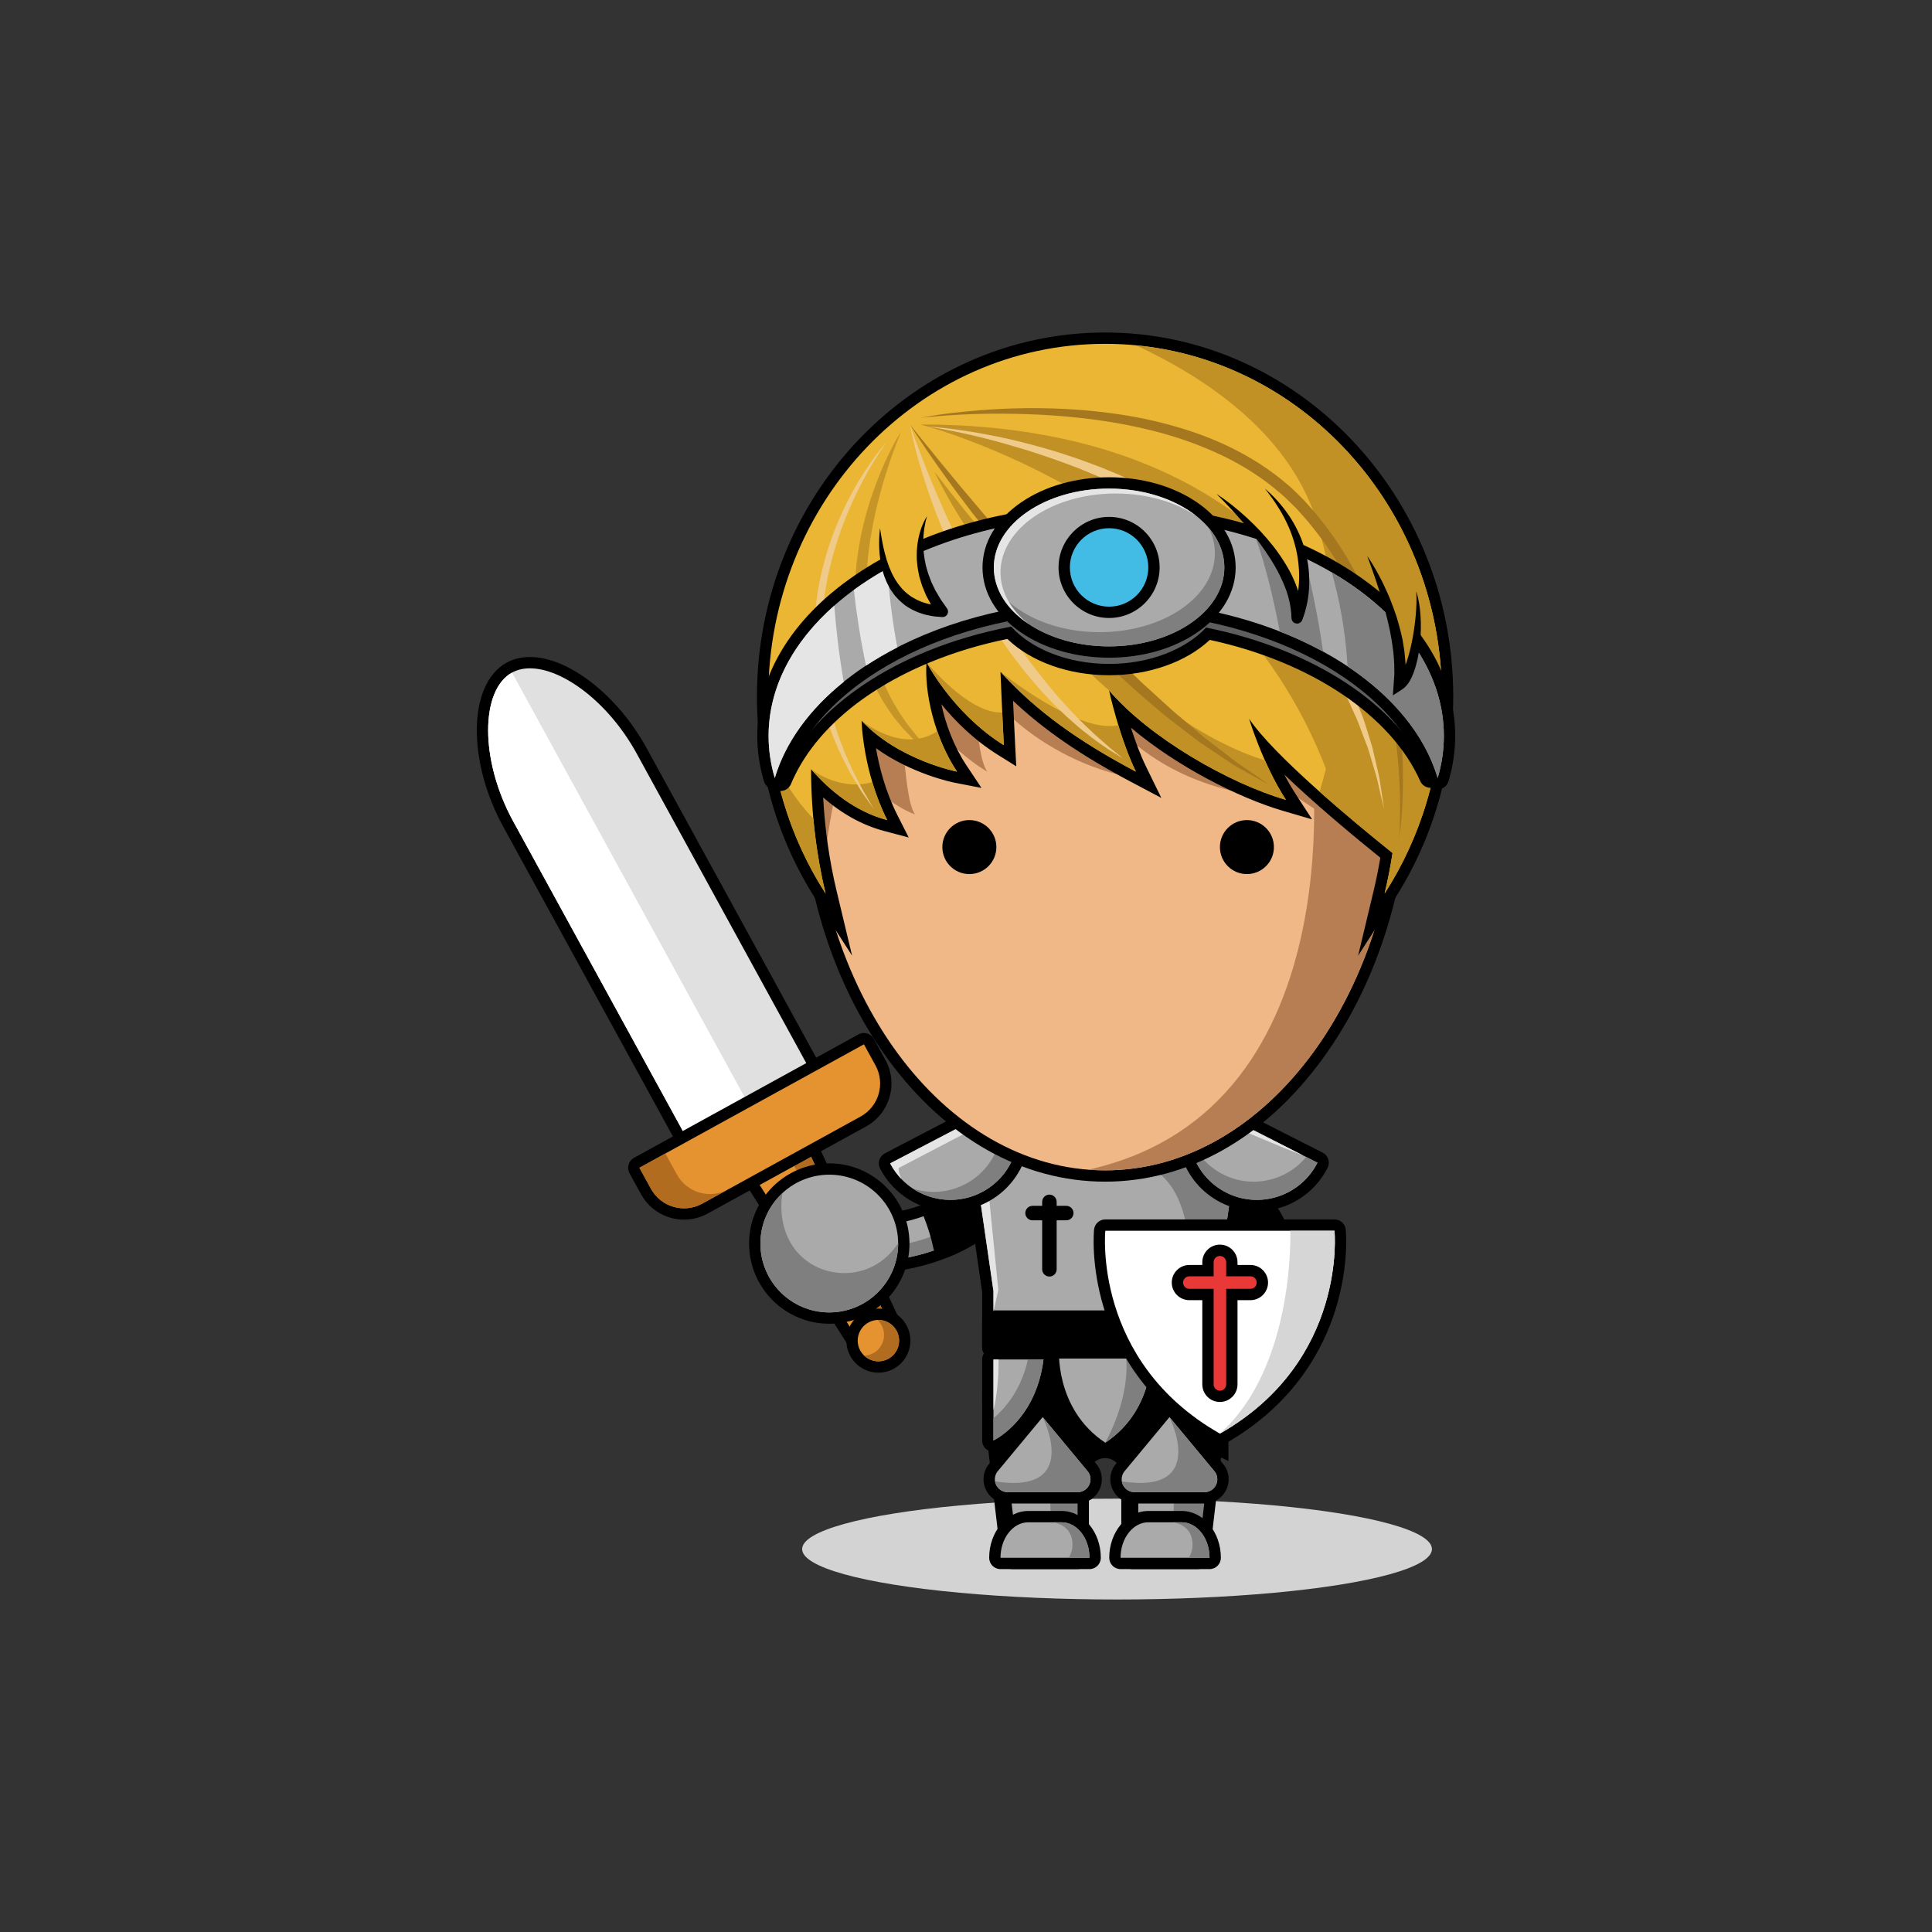 <?xml version="1.0" encoding="utf-8"?>
<!-- Generator: Adobe Illustrator 16.0.0, SVG Export Plug-In . SVG Version: 6.00 Build 0)  -->
<!DOCTYPE svg PUBLIC "-//W3C//DTD SVG 1.1//EN" "http://www.w3.org/Graphics/SVG/1.1/DTD/svg11.dtd">
<svg version="1.1" id="Layer_1" xmlns="http://www.w3.org/2000/svg" xmlns:xlink="http://www.w3.org/1999/xlink" x="0px" y="0px"
	 width="512px" height="512px" viewBox="0 0 512 512" enable-background="new 0 0 512 512" xml:space="preserve">
<rect x="0" y="0" width="512" height="512" fill="#333333" stroke="none"/>
<g>
	<ellipse fill="#D3D3D3" cx="296.027" cy="410.523" rx="83.453" ry="13.359"/>
	<g>
		<g>
			<path fill="#AAAAAA" d="M230.194,335.832c-1.095,0-1.789-0.043-1.976-0.057c-0.825-0.059-1.447-0.774-1.39-1.6l0.651-9.451
				c0.055-0.791,0.713-1.396,1.495-1.396c0.033,0,0.067,0.001,0.101,0.003c0.114,0.008,0.544,0.031,1.231,0.031
				c5.421,0,23.875-1.383,33.716-19.176c0.273-0.495,0.786-0.774,1.313-0.774c0.246,0,0.495,0.061,0.725,0.188l8.291,4.584
				c0.349,0.192,0.605,0.516,0.716,0.897c0.11,0.383,0.063,0.793-0.129,1.141C261.799,333.985,237.369,335.832,230.194,335.832z"/>
			<g>
				<path d="M265.336,304.912l8.291,4.584c-12.77,23.092-36.551,24.836-43.433,24.836c-1.05,0-1.704-0.041-1.869-0.053l0.651-9.451
					c0.123,0.008,0.588,0.034,1.331,0.034C235.604,324.862,255.036,323.536,265.336,304.912 M265.339,301.911
					c-1.057,0-2.081,0.56-2.628,1.549c-9.444,17.075-27.189,18.402-32.403,18.402c-0.707,0-1.115-0.026-1.132-0.027
					c-0.067-0.005-0.135-0.007-0.202-0.007c-1.563,0-2.881,1.211-2.99,2.794l-0.651,9.451c-0.114,1.65,1.13,3.081,2.78,3.198
					c0.255,0.019,0.969,0.061,2.082,0.061c7.382,0,32.52-1.902,46.058-26.384c0.386-0.696,0.479-1.518,0.258-2.282
					c-0.22-0.765-0.735-1.41-1.432-1.795l-8.291-4.584C266.327,302.032,265.829,301.911,265.339,301.911L265.339,301.911z"/>
			</g>
		</g>
		<g>
			<path fill="#7F7F7F" d="M270.992,308.039c-12.996,21.242-35.615,22.891-42.298,22.891c-0.052,0-0.089,0-0.138,0l-0.231,3.35
				c0.165,0.012,0.819,0.053,1.869,0.053c6.882,0,30.663-1.744,43.433-24.836L270.992,308.039z"/>
		</g>
		<g>
			<path d="M250.33,331.813c-0.242,0-0.484-0.059-0.703-0.175c-0.394-0.209-0.675-0.583-0.766-1.021
				c-0.6-2.886-1.51-5.866-2.707-8.856c-0.3-0.751,0.048-1.604,0.788-1.931c5.354-2.357,9.883-5.807,13.464-10.253
				c0.289-0.359,0.721-0.56,1.168-0.56c0.134,0,0.27,0.018,0.402,0.055l5.162,1.438c0.402,0.112,0.74,0.387,0.931,0.759l2.282,4.43
				c0.271,0.525,0.208,1.16-0.161,1.622c-5.086,6.37-11.576,11.208-19.29,14.38C250.717,331.775,250.523,331.813,250.33,331.813z"/>
			<g>
				<path d="M261.574,310.518l5.162,1.438l2.282,4.43c-5.604,7.018-12.327,11.313-18.688,13.928
					c-0.693-3.338-1.715-6.439-2.783-9.109C252.359,319.084,257.364,315.746,261.574,310.518 M261.574,307.518
					c-0.894,0-1.758,0.4-2.337,1.118c-3.428,4.258-7.768,7.563-12.899,9.821c-1.48,0.652-2.177,2.359-1.576,3.86
					c1.164,2.91,2.049,5.805,2.631,8.605c0.182,0.874,0.743,1.621,1.531,2.039c0.438,0.233,0.921,0.351,1.406,0.351
					c0.387,0,0.774-0.075,1.141-0.226c7.952-3.269,14.645-8.259,19.893-14.83c0.737-0.924,0.863-2.195,0.322-3.246l-2.282-4.43
					c-0.383-0.742-1.058-1.292-1.862-1.516l-5.162-1.438C262.113,307.554,261.842,307.518,261.574,307.518L261.574,307.518z"/>
			</g>
		</g>
		<g>
			<path d="M334.222,357.764c-0.25,0-0.503-0.063-0.736-0.193l-8.709-4.916c-0.347-0.196-0.602-0.521-0.708-0.904
				c-0.106-0.384-0.057-0.794,0.14-1.14c4.426-7.838,5.631-14.541,3.582-19.924c-2.973-7.81-12.141-11.181-12.233-11.214
				c-0.771-0.276-1.185-1.124-0.919-1.899l3.234-9.463c0.128-0.376,0.401-0.687,0.759-0.861c0.207-0.102,0.434-0.153,0.66-0.153
				c0.164,0,0.328,0.026,0.485,0.081c0.609,0.208,14.979,5.263,20.163,18.884c3.49,9.168,2.006,19.578-4.411,30.94
				C335.253,357.489,334.745,357.764,334.222,357.764z"/>
			<g>
				<path d="M319.291,308.596c0.582,0.199,14.307,5.02,19.246,17.998c3.324,8.732,1.872,18.715-4.314,29.67l-8.709-4.916
					c4.656-8.244,5.894-15.375,3.678-21.195c-3.236-8.504-13.037-12.061-13.135-12.094L319.291,308.596 M319.291,305.596
					c-0.453,0-0.905,0.103-1.32,0.307c-0.715,0.35-1.261,0.97-1.519,1.723l-3.234,9.463c-0.258,0.754-0.205,1.579,0.146,2.294
					s0.973,1.261,1.727,1.517c0.042,0.017,8.587,3.199,11.297,10.321c1.883,4.946,0.71,11.223-3.486,18.652
					c-0.392,0.693-0.491,1.513-0.278,2.28c0.214,0.767,0.723,1.417,1.416,1.808l8.709,4.916c0.466,0.264,0.973,0.389,1.472,0.389
					c1.047,0,2.063-0.549,2.615-1.525c6.646-11.77,8.162-22.607,4.506-32.213c-5.432-14.271-20.442-19.551-21.078-19.769
					C319.947,305.649,319.618,305.596,319.291,305.596L319.291,305.596z"/>
			</g>
		</g>
		<g>
			<path fill="#AAAAAA" d="M263.275,358.531c-0.828,0-1.5-0.672-1.5-1.5v-14.774l-4.635-31.889
				c-0.076-0.521,0.128-1.044,0.536-1.378l7.459-6.091c3.154-4.164,7.933-6.548,13.14-6.548h29.176
				c5.141,0,10.045,2.453,13.159,6.572l7.429,6.066c0.407,0.334,0.611,0.856,0.535,1.378l-4.623,31.807v14.856
				c0,0.828-0.672,1.5-1.5,1.5H263.275z"/>
			<g>
				<path d="M307.451,297.852c4.955,0,9.336,2.414,12.067,6.117l7.571,6.184l-4.639,31.914v14.965c-10.572,0-45.354,0-59.176,0
					v-14.883l-4.65-31.996l7.602-6.207c2.732-3.691,7.104-6.094,12.049-6.094H307.451 M307.451,294.852h-29.176
					c-5.536,0-10.824,2.608-14.224,6.996l-7.324,5.98c-0.816,0.667-1.223,1.713-1.071,2.756l4.619,31.781v14.666
					c0,1.657,1.343,3,3,3h59.176c1.657,0,3-1.343,3-3v-14.748l4.607-31.699c0.151-1.043-0.255-2.089-1.071-2.755l-7.292-5.956
					C318.295,297.469,313,294.852,307.451,294.852L307.451,294.852z"/>
			</g>
		</g>
		<path fill="#7F7F7F" d="M327.09,310.152l-7.571-6.184c-2.731-3.703-7.112-6.117-12.067-6.117h-11.891l-0.635,10.389
			c0,0,28.987-7.91,17.898,51.303c3.474,0.24,6.674,0.006,9.627-0.607v-16.869L327.09,310.152z"/>
		<g>
			<path d="M300.152,414.328c-0.828,0-1.5-0.672-1.5-1.5v-22.125c0-3.192-2.597-5.789-5.789-5.789s-5.789,2.597-5.789,5.789v22.125
				c0,0.828-0.672,1.5-1.5,1.5h-17.299c-0.761,0-1.401-0.569-1.49-1.325l-5-42.666c-0.061-0.523,0.156-1.04,0.573-1.361
				l16.993-13.131c0.263-0.203,0.585-0.313,0.917-0.313h22.504c0.296,0,0.586,0.088,0.833,0.252l19.679,13.131
				c0.469,0.313,0.723,0.862,0.657,1.423l-5,42.666c-0.089,0.756-0.729,1.325-1.49,1.325H300.152z"/>
			<g>
				<path d="M302.772,357.031l19.679,13.131l-5,42.666h-17.299v-22.125c0-4.025-3.264-7.289-7.289-7.289s-7.289,3.264-7.289,7.289
					v22.125h-17.299l-5-42.666l16.993-13.131H302.772 M302.772,354.031h-22.504c-0.664,0-1.309,0.221-1.834,0.626l-16.993,13.131
					c-0.834,0.644-1.269,1.678-1.146,2.724l5,42.666c0.177,1.511,1.458,2.65,2.979,2.65h17.299c1.657,0,3-1.343,3-3v-22.125
					c0-2.365,1.924-4.289,4.289-4.289s4.289,1.924,4.289,4.289v22.125c0,1.657,1.343,3,3,3h17.299c1.521,0,2.803-1.14,2.979-2.65
					l5-42.666c0.132-1.12-0.376-2.219-1.314-2.845l-19.679-13.131C303.944,354.207,303.365,354.031,302.772,354.031L302.772,354.031
					z"/>
			</g>
		</g>
		<path fill="#727272" d="M263.275,363.91c2.635-2.963,9.783-3.543,13.553-3.635h-13.553V363.91z"/>
		<path fill="#EFB886" stroke="#000000" stroke-width="3" stroke-linecap="round" stroke-miterlimit="10" d="M280.936,278.113
			c0,0,12.262,6.131,26.303,0"/>
		<path fill="#512809" d="M303.197,360.162h19.254v-9.887h-19.197c2.348,1.34,3.966,2.762,3.994,4.15
			C307.283,356.186,305.779,358.219,303.197,360.162z"/>
		<g>
			<path fill="#AAAAAA" d="M263.275,383.234c-0.281,0-0.562-0.079-0.807-0.235c-0.432-0.275-0.693-0.752-0.693-1.265v-21.459
				c0-0.828,0.672-1.5,1.5-1.5h13.259c0.43,0,0.839,0.185,1.124,0.507c0.284,0.322,0.417,0.751,0.364,1.177
				c-1.155,9.345-5.283,15.196-8.543,18.46c-2.919,2.922-5.464,4.125-5.571,4.175C263.707,383.188,263.491,383.234,263.275,383.234z
				"/>
			<g>
				<path d="M276.534,360.275c-1.085,8.775-4.866,14.33-8.116,17.584c-2.765,2.768-5.143,3.875-5.143,3.875v-3.875v-17.584H276.534
					 M276.534,357.275h-13.259c-1.657,0-3,1.343-3,3v17.584v3.875c0,1.025,0.523,1.979,1.388,2.529
					c0.489,0.313,1.05,0.471,1.612,0.471c0.432,0,0.863-0.093,1.267-0.28c0.293-0.137,2.947-1.42,5.998-4.475
					c3.427-3.431,7.764-9.569,8.972-19.336c0.105-0.854-0.16-1.711-0.729-2.355C278.213,357.645,277.394,357.275,276.534,357.275
					L276.534,357.275z"/>
			</g>
		</g>
		<g>
			<path fill="#B26C20" d="M321.908,383.822c-0.11-0.051-2.734-1.293-5.744-4.308c-3.364-3.365-7.625-9.404-8.818-19.055
				l-0.209-1.685h16.905v26.042L321.908,383.822z"/>
			<g>
				<path d="M322.542,360.275v18.18v4.008c0,0-2.459-1.146-5.316-4.008c-3.361-3.363-7.27-9.107-8.392-18.18H322.542
					 M325.542,357.275h-3h-13.708h-3.394l0.416,3.368c1.246,10.073,5.717,16.399,9.247,19.933c3.141,3.145,5.87,4.466,6.171,4.605
					l4.268,1.99v-4.709v-4.008v-18.18V357.275L325.542,357.275z"/>
			</g>
		</g>
		<g>
			<path fill="#7F7F7F" d="M272.409,360.275c-1.529,6.777-4.709,11.279-7.501,14.074c-0.566,0.568-1.116,1.061-1.633,1.494v2.016
				v3.875c0,0,2.378-1.107,5.143-3.875c3.25-3.254,7.031-8.809,8.116-17.584H272.409z"/>
		</g>
		<g>
			<path fill="#EFB886" d="M322.542,370.334c-10.891,0-19.751-8.86-19.751-19.752c0-10.891,8.86-19.75,19.751-19.75
				s19.751,8.859,19.751,19.75C342.293,361.474,333.433,370.334,322.542,370.334z"/>
			<g>
				<path d="M322.542,332.332c10.079,0,18.251,8.17,18.251,18.25s-8.172,18.252-18.251,18.252s-18.251-8.172-18.251-18.252
					S312.463,332.332,322.542,332.332 M322.542,329.332c-11.718,0-21.251,9.533-21.251,21.25c0,11.719,9.533,21.252,21.251,21.252
					s21.251-9.533,21.251-21.252C343.793,338.865,334.26,329.332,322.542,329.332L322.542,329.332z"/>
			</g>
		</g>
		<path fill="#D69A69" d="M340.793,350.582c0-0.033-0.004-0.066-0.004-0.102c-5.883,8.953-16.234,9.57-22.869,5.59
			c-7.066-4.238-8.846-12.207-7.813-18.822c-3.571,3.332-5.816,8.064-5.816,13.334c0,10.08,8.172,18.252,18.251,18.252
			S340.793,360.662,340.793,350.582z"/>
		<g>
			<path fill="#AAAAAA" d="M292.918,383.838c-0.289,0-0.578-0.083-0.829-0.25c-14.243-9.452-12.986-25.986-12.926-26.686
				c0.066-0.775,0.716-1.371,1.494-1.371h24.521c0.778,0,1.428,0.596,1.494,1.371c0.061,0.699,1.317,17.233-12.926,26.686
				C293.496,383.755,293.207,383.838,292.918,383.838z"/>
			<g>
				<path d="M305.179,357.031c0,0,1.404,16.238-12.261,25.307c-13.665-9.068-12.261-25.307-12.261-25.307h12.261H305.179
					 M305.179,354.031h-12.261h-12.261c-1.557,0-2.854,1.19-2.989,2.741c-0.063,0.735-1.385,18.127,13.591,28.065
					c0.503,0.333,1.081,0.5,1.659,0.5s1.156-0.167,1.659-0.5c14.976-9.938,13.654-27.33,13.591-28.065
					C308.033,355.222,306.735,354.031,305.179,354.031L305.179,354.031z"/>
			</g>
		</g>
		<g>
			<path fill="#7F7F7F" d="M305.179,357.031h-7.194c0,0,3.042,9.908-5.066,25.307C306.583,373.27,305.179,357.031,305.179,357.031z"
				/>
		</g>
		<g>
			<path d="M278.104,337.797c-0.782,0-1.419-0.636-1.419-1.418v-13.48h-3.049c-0.782,0-1.419-0.636-1.419-1.418
				c0-0.783,0.637-1.42,1.419-1.42h3.049v-1.555c0-0.783,0.637-1.42,1.419-1.42s1.419,0.637,1.419,1.42v1.555h3.05
				c0.782,0,1.419,0.637,1.419,1.42c0,0.782-0.637,1.418-1.419,1.418h-3.05v13.48C279.523,337.161,278.887,337.797,278.104,337.797z
				"/>
			<path d="M278.104,317.586c0.508,0,0.919,0.412,0.919,0.92v2.055h3.55c0.508,0,0.919,0.412,0.919,0.92s-0.411,0.918-0.919,0.918
				h-3.55v13.98c0,0.508-0.411,0.918-0.919,0.918c-0.507,0-0.919-0.41-0.919-0.918v-13.98h-3.549c-0.508,0-0.919-0.41-0.919-0.918
				s0.411-0.92,0.919-0.92h3.549v-2.055C277.186,317.998,277.598,317.586,278.104,317.586 M278.104,316.586
				c-1.058,0-1.919,0.861-1.919,1.92v1.055h-2.549c-1.059,0-1.919,0.861-1.919,1.92c0,1.058,0.86,1.918,1.919,1.918h2.549v12.98
				c0,1.058,0.861,1.918,1.919,1.918s1.919-0.86,1.919-1.918v-12.98h2.55c1.058,0,1.919-0.86,1.919-1.918
				c0-1.059-0.861-1.92-1.919-1.92h-2.55v-1.055C280.023,317.447,279.162,316.586,278.104,316.586L278.104,316.586z"/>
		</g>
		<polygon fill="#AAAAAA" stroke="#000000" stroke-width="3" stroke-linejoin="round" stroke-miterlimit="10" points="
			266.021,393.6 268.275,412.828 285.574,412.828 285.574,393.6 		"/>
		<polygon fill="#7F7F7F" points="278.104,393.6 278.966,412.828 285.574,412.828 285.574,393.6 		"/>
		<polygon fill="#AAAAAA" stroke="#000000" stroke-width="3" stroke-linejoin="round" stroke-miterlimit="10" points="
			319.705,393.6 317.451,412.828 300.152,412.828 300.152,393.6 		"/>
		<polygon fill="#7F7F7F" points="311.046,393.6 311.046,412.828 317.451,412.828 319.705,393.6 		"/>
		<g>
			<path fill="#AAAAAA" d="M265.142,414.328c-0.828,0-1.5-0.672-1.5-1.5c0-6.014,3.98-10.906,8.874-10.906h8.836
				c4.893,0,8.873,4.893,8.873,10.906c0,0.828-0.672,1.5-1.5,1.5H265.142z"/>
			<g>
				<path d="M281.352,403.422c4.072,0,7.373,4.211,7.373,9.406h-23.583c0-5.195,3.302-9.406,7.374-9.406H281.352 M281.352,400.422
					h-8.836c-5.721,0-10.374,5.565-10.374,12.406c0,1.657,1.343,3,3,3h23.583c1.657,0,3-1.343,3-3
					C291.725,405.987,287.071,400.422,281.352,400.422L281.352,400.422z"/>
			</g>
		</g>
		<g>
			<path fill="#AAAAAA" d="M296.959,414.328c-0.828,0-1.5-0.672-1.5-1.5c0-6.014,3.98-10.906,8.873-10.906h8.836
				c4.894,0,8.874,4.893,8.874,10.906c0,0.828-0.672,1.5-1.5,1.5H296.959z"/>
			<g>
				<path d="M313.168,403.422c4.072,0,7.374,4.211,7.374,9.406h-23.583c0-5.195,3.301-9.406,7.373-9.406H313.168 M313.168,400.422
					h-8.836c-5.72,0-10.373,5.565-10.373,12.406c0,1.657,1.343,3,3,3h23.583c1.657,0,3-1.343,3-3
					C323.542,405.987,318.889,400.422,313.168,400.422L313.168,400.422z"/>
			</g>
		</g>
		<path fill="#7F7F7F" d="M288.725,412.828c0-5.195-3.301-9.406-7.373-9.406h-2.123c2.751,0.613,4.131,2.137,4.643,3.699
			c0.572,1.75,0.477,3.848-0.625,5.707H288.725z"/>
		<path fill="#7F7F7F" d="M320.542,412.828c0-5.195-3.302-9.406-7.374-9.406h-2.122c2.751,0.613,4.13,2.137,4.642,3.699
			c0.573,1.75,0.477,3.848-0.624,5.707H320.542z"/>
		<g>
			<path fill="#AAAAAA" d="M267.069,396.949c-2.717,0-4.927-2.211-4.927-4.928c0-0.959,0.277-1.888,0.804-2.69
				c0.04-0.068,0.086-0.134,0.137-0.196l12.081-14.552c0.285-0.344,0.708-0.542,1.154-0.542s0.869,0.198,1.154,0.542l11.638,14.019
				c0.063,0.067,0.122,0.14,0.179,0.214l0.264,0.319c0.029,0.036,0.058,0.074,0.085,0.113c0.561,0.824,0.857,1.783,0.857,2.773
				c0,2.717-2.211,4.928-4.928,4.928H267.069z"/>
			<g>
				<path d="M276.318,375.541l11.67,14.057c0.065,0.064,0.118,0.145,0.178,0.215l0.231,0.279h-0.002c0.377,0.551,0.6,1.215,0.6,1.93
					c0,1.895-1.535,3.428-3.428,3.428h-18.498c-1.893,0-3.427-1.533-3.427-3.428c0-0.715,0.222-1.379,0.599-1.93h-0.003l0.345-0.416
					c0.022-0.025,0.04-0.053,0.065-0.076L276.318,375.541 M276.318,372.541L276.318,372.541c-0.893,0-1.738,0.397-2.309,1.084
					l-11.615,13.993c-0.048,0.054-0.088,0.102-0.121,0.143c0,0.001,0,0.001,0,0.001l-0.345,0.416
					c-0.096,0.115-0.182,0.235-0.257,0.361c-0.674,1.041-1.029,2.241-1.029,3.482c0,3.544,2.883,6.428,6.427,6.428h18.498
					c3.544,0,6.428-2.884,6.428-6.428c0-1.251-0.361-2.461-1.048-3.51c-0.071-0.115-0.151-0.228-0.24-0.334l-0.227-0.273
					c-0.057-0.074-0.137-0.177-0.241-0.292l-11.612-13.987C278.057,372.938,277.211,372.541,276.318,372.541L276.318,372.541z"/>
			</g>
		</g>
		<g>
			<path fill="#AAAAAA" d="M300.68,396.949c-2.717,0-4.927-2.211-4.927-4.928c0-0.959,0.277-1.888,0.803-2.69
				c0.041-0.068,0.087-0.134,0.138-0.196l12.081-14.552c0.285-0.344,0.708-0.542,1.154-0.542s0.869,0.198,1.154,0.542l11.638,14.019
				c0.063,0.067,0.122,0.14,0.179,0.214l0.264,0.319c0.029,0.036,0.059,0.074,0.085,0.113c0.561,0.824,0.857,1.783,0.857,2.773
				c0,2.717-2.211,4.928-4.928,4.928H300.68z"/>
			<g>
				<path d="M309.929,375.541l11.67,14.057c0.065,0.064,0.118,0.145,0.178,0.215l0.231,0.279h-0.002c0.377,0.551,0.6,1.215,0.6,1.93
					c0,1.895-1.535,3.428-3.428,3.428H300.68c-1.893,0-3.427-1.533-3.427-3.428c0-0.715,0.222-1.379,0.599-1.93h-0.003l0.345-0.416
					c0.022-0.025,0.04-0.053,0.065-0.076L309.929,375.541 M309.929,372.541L309.929,372.541c-0.893,0-1.738,0.397-2.309,1.084
					l-11.615,13.993c-0.048,0.054-0.088,0.102-0.121,0.143c0,0.001,0,0.001,0,0.001l-0.345,0.416
					c-0.096,0.115-0.182,0.235-0.257,0.361c-0.674,1.041-1.029,2.241-1.029,3.482c0,3.544,2.883,6.428,6.427,6.428h18.498
					c3.544,0,6.428-2.884,6.428-6.428c0-1.251-0.361-2.461-1.048-3.51c-0.071-0.115-0.151-0.228-0.24-0.334l-0.227-0.273
					c-0.057-0.074-0.137-0.177-0.241-0.292l-11.612-13.987C311.667,372.938,310.821,372.541,309.929,372.541L309.929,372.541z"/>
			</g>
		</g>
		<path fill="#7F7F7F" d="M263.7,392.59c0.271,1.623,1.671,2.859,3.369,2.859h18.498c1.893,0,3.428-1.533,3.428-3.428
			c0-0.715-0.223-1.379-0.6-1.93h0.002l-0.231-0.279c-0.06-0.07-0.112-0.15-0.178-0.215l-11.67-14.057
			C276.318,375.541,286.78,396.117,263.7,392.59z"/>
		<path fill="#7F7F7F" d="M297.281,392.59c0.271,1.623,1.671,2.859,3.369,2.859h18.498c1.893,0,3.428-1.533,3.428-3.428
			c0-0.715-0.223-1.379-0.6-1.93h0.002l-0.231-0.279c-0.06-0.07-0.112-0.15-0.178-0.215l-11.67-14.057
			C309.899,375.541,320.361,396.117,297.281,392.59z"/>
		<g>
			<path d="M263.275,358.531c-0.828,0-1.5-0.672-1.5-1.5v-6.756c0-0.828,0.672-1.5,1.5-1.5h59.176c0.828,0,1.5,0.672,1.5,1.5v6.756
				c0,0.828-0.672,1.5-1.5,1.5H263.275z"/>
			<g>
				<path d="M322.451,350.275v6.756h-59.176v-6.756H322.451 M322.451,347.275h-59.176c-1.657,0-3,1.343-3,3v6.756
					c0,1.657,1.343,3,3,3h59.176c1.657,0,3-1.343,3-3v-6.756C325.451,348.618,324.108,347.275,322.451,347.275L322.451,347.275z"/>
			</g>
		</g>
		<g>
			<g>
				<path fill="#FFFFFF" d="M323.287,381.424c-0.256,0-0.512-0.065-0.742-0.196c-34.295-19.521-31.151-54.863-31.115-55.218
					c0.077-0.767,0.722-1.35,1.492-1.35h60.732c0.771,0,1.415,0.583,1.492,1.35c0.036,0.354,3.18,35.697-31.117,55.218
					C323.799,381.358,323.543,381.424,323.287,381.424z"/>
				<path d="M353.654,326.16c0,0,3.479,34.5-30.367,53.764c-33.844-19.264-30.365-53.764-30.365-53.764h30.365H353.654
					 M353.654,323.16h-30.367h-30.365c-1.54,0-2.83,1.166-2.984,2.699c-0.038,0.377-0.891,9.355,2.605,20.833
					c3.226,10.588,10.92,25.399,29.26,35.839c0.46,0.262,0.973,0.393,1.484,0.393s1.023-0.131,1.484-0.393
					c18.341-10.439,26.036-25.251,29.261-35.839c3.497-11.478,2.645-20.456,2.606-20.833
					C356.484,324.326,355.194,323.16,353.654,323.16L353.654,323.16z"/>
			</g>
			<g>
				<path fill="#D6D6D6" d="M353.654,326.16h-11.717c0,0,1.393,35.82-18.65,53.764C357.133,360.66,353.654,326.16,353.654,326.16z"
					/>
			</g>
			<g>
				<path fill="#E83838" d="M323.287,370.039c-1.745,0-3.164-1.419-3.164-3.164v-23.816h-4.928c-1.745,0-3.164-1.419-3.164-3.164
					s1.419-3.164,3.164-3.164h4.928v-2.225c0-1.745,1.419-3.164,3.164-3.164s3.164,1.419,3.164,3.164v2.225h4.929
					c1.745,0,3.164,1.419,3.164,3.164s-1.419,3.164-3.164,3.164h-4.929v23.816C326.451,368.62,325.032,370.039,323.287,370.039z"/>
				<path d="M323.287,332.842c0.919,0,1.664,0.744,1.664,1.664v3.725h6.429c0.919,0,1.664,0.744,1.664,1.664
					c0,0.918-0.745,1.664-1.664,1.664h-6.429v25.316c0,0.918-0.745,1.664-1.664,1.664c-0.918,0-1.664-0.746-1.664-1.664v-25.316
					h-6.428c-0.919,0-1.664-0.746-1.664-1.664c0-0.92,0.745-1.664,1.664-1.664h6.428v-3.725
					C321.623,333.586,322.369,332.842,323.287,332.842 M323.287,329.842c-2.572,0-4.664,2.092-4.664,4.664v0.725h-3.428
					c-2.572,0-4.664,2.092-4.664,4.664s2.092,4.664,4.664,4.664h3.428v22.316c0,2.572,2.092,4.664,4.664,4.664
					s4.664-2.092,4.664-4.664v-22.316h3.429c2.571,0,4.664-2.092,4.664-4.664s-2.093-4.664-4.664-4.664h-3.429v-0.725
					C327.951,331.934,325.859,329.842,323.287,329.842L323.287,329.842z"/>
			</g>
		</g>
		<polygon fill="#E5E5E5" points="263.275,347.619 264.569,341.855 261.569,311.855 259.847,309.154 258.625,310.152 
			263.275,342.148 		"/>
		<g>
			<g>
				<path fill="#AAAAAA" d="M251.876,319.484c-7.3,0-13.933-4.018-17.308-10.483c-0.184-0.353-0.221-0.765-0.102-1.144
					c0.119-0.38,0.384-0.696,0.737-0.881l31.924-16.664c0.217-0.112,0.455-0.17,0.694-0.17c0.151,0,0.303,0.022,0.449,0.069
					c0.38,0.119,0.696,0.384,0.881,0.736c4.977,9.535,1.269,21.342-8.266,26.319C258.106,318.718,254.991,319.484,251.876,319.484
					C251.876,319.484,251.876,319.484,251.876,319.484z"/>
				<g>
					<path d="M267.821,291.643c4.602,8.816,1.186,19.693-7.63,24.295c-2.661,1.389-5.508,2.047-8.315,2.047
						c-6.493,0-12.766-3.523-15.979-9.678L267.821,291.643 M267.821,288.643c-0.479,0-0.956,0.114-1.389,0.341l-31.923,16.664
						c-0.706,0.368-1.236,1.001-1.474,1.761c-0.238,0.759-0.166,1.581,0.203,2.287c3.635,6.963,10.777,11.289,18.638,11.289
						c3.356,0,6.711-0.825,9.704-2.388c10.268-5.359,14.26-18.073,8.9-28.342c-0.368-0.706-1.001-1.236-1.76-1.475
						C268.427,288.688,268.123,288.643,267.821,288.643L267.821,288.643z"/>
				</g>
			</g>
			<g>
				<path fill="#7F7F7F" d="M264.834,293.201c2.144,7.973-1.431,16.641-9.053,20.619c-4.45,2.322-9.423,2.596-13.852,1.17
					c5.284,3.488,12.251,4.084,18.262,0.947c8.815-4.602,12.231-15.479,7.63-24.295L264.834,293.201z"/>
			</g>
			<path fill="#E5E5E5" d="M238.187,309.514c3.243-1.693,23.844-12.447,30.499-15.92c-0.251-0.658-0.53-1.311-0.864-1.951
				l-31.924,16.664c0.813,1.559,1.831,2.938,2.99,4.145C238.304,311.17,238.03,309.932,238.187,309.514z"/>
		</g>
		<g>
			<g>
				<path fill="#AAAAAA" d="M333.077,319.484c-3.085,0-6.053-0.714-8.82-2.12c-4.645-2.358-8.093-6.386-9.709-11.339
					c-1.616-4.954-1.207-10.24,1.153-14.887c0.18-0.354,0.493-0.623,0.872-0.746c0.151-0.05,0.309-0.074,0.465-0.074
					c0.234,0,0.467,0.055,0.68,0.163l32.106,16.311c0.738,0.375,1.033,1.277,0.657,2.017
					C347.138,315.393,340.468,319.484,333.077,319.484L333.077,319.484z"/>
				<g>
					<path d="M317.038,291.818l32.106,16.311c-3.177,6.254-9.504,9.855-16.067,9.855c-2.743,0-5.528-0.63-8.141-1.957
						C316.071,311.525,312.534,300.686,317.038,291.818 M317.038,288.818c-0.313,0-0.627,0.049-0.931,0.148
						c-0.756,0.246-1.384,0.783-1.744,1.493c-2.541,5.003-2.982,10.696-1.241,16.03c1.74,5.335,5.454,9.672,10.456,12.212
						c2.938,1.493,6.223,2.282,9.499,2.282c7.959,0,15.141-4.405,18.742-11.497c0.75-1.477,0.161-3.282-1.316-4.033l-32.106-16.311
						C317.972,288.928,317.506,288.818,317.038,288.818L317.038,288.818z"/>
				</g>
			</g>
			<g>
				<path fill="#7F7F7F" d="M346.14,306.604c-5.244,6.375-14.376,8.5-22.042,4.605c-4.476-2.273-7.587-6.164-8.997-10.596
					c0.229,6.326,3.79,12.344,9.836,15.414c8.864,4.504,19.704,0.969,24.208-7.898L346.14,306.604z"/>
			</g>
			<path fill="#E5E5E5" d="M317.386,294.383c3.262,1.658,25.762,11.172,27.804,11.736l-28.151-14.301
				c-0.797,1.57-1.329,3.199-1.637,4.842C316.105,295.443,316.952,294.5,317.386,294.383z"/>
		</g>
		<g>
			<g>
				<path fill="#EFB886" d="M292.863,311.652c-43.79,0-79.416-48.416-79.416-107.927c0-40.283,35.626-73.056,79.416-73.056
					s79.416,32.772,79.416,73.056C372.279,263.236,336.653,311.652,292.863,311.652z"/>
				<path d="M292.863,132.17c43.031,0,77.916,32.037,77.916,71.556c0,58.778-34.885,106.427-77.916,106.427
					c-43.032,0-77.916-47.648-77.916-106.427C214.947,164.207,249.831,132.17,292.863,132.17 M292.863,129.17
					c-44.617,0-80.916,33.445-80.916,74.556c0,29.061,8.311,56.416,23.4,77.027c15.296,20.894,35.722,32.399,57.516,32.399
					c21.793,0,42.22-11.506,57.516-32.399c15.09-20.611,23.4-47.967,23.4-77.027C373.779,162.615,337.48,129.17,292.863,129.17
					L292.863,129.17z"/>
			</g>
			<path fill="#B77E53" d="M347.152,195.542c0,0,14.244,98.218-58.752,114.433c1.478,0.113,2.965,0.178,4.463,0.178
				c43.031,0,77.916-47.648,77.916-106.427c0-1.733-0.092-3.446-0.223-5.149l-10.055-12.823L347.152,195.542z"/>
			<circle cx="256.89" cy="224.485" r="7.156"/>
			<circle cx="330.444" cy="224.485" r="7.155"/>
			<path fill="#B77E53" d="M217.699,234.054c0,0,3.38-31.38,7.48-33.073c7.89,11.782,17.295,14.843,17.295,14.843
				c-3.506-4.908-3.592-34.592-3.592-34.592c11.37,17.18,22.758,23.261,22.758,23.261c-3.506-5.029-3.016-25.598-3.016-25.598
				c6.756,11.453,23.115,24.309,43.45,27.58c-7.946-12.855-9.218-16.828-9.218-16.828c12.49,13.556,26.353,20.127,47.936,22.334
				c-6.463-6.908-7.632-8.778-7.632-8.778c13.089,11.453,37.618,24.308,37.618,24.308c-11.908-49.55-50.473-65.443-50.473-65.443
				l-59.602-5.336l-25.476,12.815l-17.53,19.399l-7.945,17.529L217.699,234.054z"/>
			<g>
				<path fill="#EAB634" d="M217.528,237.614C207.435,221.927,202.1,203.6,202.1,184.615c0-52.382,40.716-94.998,90.764-94.998
					c50.046,0,90.762,42.616,90.762,94.998c0,18.986-5.335,37.313-15.428,52.999l-4.771,7.415l2.051-8.575
					c0.744-3.111,1.398-6.395,1.948-9.773c-9.14-7.349-23.267-19.137-32-28.507c1.623,3.948,3.87,8.745,6.626,12.99l2.205,3.396
					l-3.886-1.14c-12.938-3.797-31.566-13.603-43.6-25.242c1.205,4.392,3.144,10.618,5.604,15.656l2.021,4.138l-4.07-2.154
					c-14.375-7.604-24.886-15.063-33.519-23.838c0.176,4.159,0.462,10.704,0.712,15.422l0.152,2.879l-2.445-1.528
					c-8.832-5.518-14.854-12.996-18.122-17.813c0.593,6.845,3.002,15.563,7.769,22.721l1.99,2.988l-3.524-0.685
					c-0.592-0.115-13.354-2.678-23.197-11.166c0.564,4.844,2.113,13.536,6.321,21.855l1.51,2.984l-3.232-0.857
					c-6.537-1.733-12.658-5.446-18.237-11.054c0.268,9.8,1.524,19.445,3.744,28.727l2.051,8.577L217.528,237.614z"/>
				<path d="M292.863,91.117c49.298,0,89.262,41.86,89.262,93.498c0,19.326-5.599,37.282-15.189,52.188
					c0.838-3.504,1.535-7.093,2.107-10.746c-10.963-8.79-31.465-25.854-38.018-35.576c0,0,3.6,12,9.768,21.5
					c-15.332-4.5-36.168-16.5-46.875-29c0,0,2.707,12.5,7.109,21.512c-15.1-7.988-26.402-16.012-35.886-26.459
					c0,0,0.483,11.947,0.88,19.447c-13.604-8.5-20.486-22-20.486-22c-0.592,8,2.09,20,8.09,29.012c0,0-15.5-3.012-25.3-13.512
					c0,0,0.3,13.5,6.8,26.351c-8.488-2.251-15.242-7.796-20.176-13.483c0.009,11.505,1.358,22.579,3.84,32.955
					c-9.59-14.905-15.189-32.861-15.189-52.188C203.6,132.978,243.564,91.117,292.863,91.117 M292.863,88.117
					c-50.875,0-92.264,43.289-92.264,96.498c0,19.273,5.417,37.881,15.667,53.811l9.543,14.833l-4.102-17.153
					c-1.92-8.029-3.112-16.335-3.558-24.778c5.028,4.394,10.457,7.379,16.207,8.904l6.465,1.714l-3.019-5.968
					c-3.208-6.342-4.832-12.884-5.651-17.693c9.569,6.881,20.351,9.046,20.902,9.153l7.049,1.37l-3.979-5.977
					c-3.353-5.037-5.502-10.863-6.646-16.208c3.547,4.352,8.526,9.385,14.956,13.403l4.89,3.056l-0.304-5.758
					c-0.183-3.444-0.384-7.864-0.549-11.616c8.217,7.752,18.116,14.54,31.155,21.438l8.142,4.307l-4.043-8.276
					c-1.57-3.214-2.925-6.93-4.008-10.326c12.077,10.207,28.476,18.559,40.233,22.009l7.771,2.281l-4.41-6.793
					c-1.063-1.637-2.049-3.358-2.95-5.079c8.149,7.813,18.201,16.192,25.442,22.032c-0.514,3.039-1.111,5.994-1.784,8.805
					l-4.101,17.15l9.541-14.829c10.25-15.929,15.667-34.536,15.667-53.811C385.125,131.406,343.736,88.117,292.863,88.117
					L292.863,88.117z"/>
			</g>
			<path fill="#C19125" d="M301.033,91.511c18.486,8.563,41.621,23.823,48.426,48.303c8.471,30.476,5.212,53.495,0.256,69.999
				c6.926,6.161,14.18,12.115,19.328,16.244c-0.572,3.653-1.27,7.242-2.107,10.746c9.591-14.905,15.189-32.861,15.189-52.188
				C382.125,135.863,346.501,95.833,301.033,91.511z"/>
			<g>
				<path fill="#A57820" d="M243.875,110.73c0,0,0.777-0.139,2.235-0.4c1.461-0.237,3.607-0.596,6.356-0.907
					c5.494-0.614,13.39-1.36,22.908-1.254c4.756,0.048,9.916,0.281,15.349,0.879c5.431,0.59,11.147,1.489,16.955,2.95
					c5.801,1.457,11.729,3.384,17.446,6.097c5.714,2.697,11.241,6.127,16.133,10.363c1.262,1.013,2.37,2.199,3.521,3.332
					l0.858,0.856c0.326,0.348,0.54,0.605,0.814,0.912l1.562,1.769c1.053,1.151,2.021,2.49,3.028,3.722
					c0.994,1.258,1.867,2.572,2.801,3.849c3.604,5.19,6.469,10.733,8.827,16.238c2.36,5.512,4.108,11.044,5.43,16.354
					c1.334,5.311,2.198,10.417,2.766,15.146c1.153,9.467,1.012,17.421,0.755,22.943c-0.132,2.766-0.371,4.929-0.537,6.401
					c-0.174,1.471-0.303,2.25-0.303,2.25s0.072-0.787,0.14-2.264c0.073-1.477,0.112-3.646,0.116-6.401
					c0-5.509-0.407-13.393-1.877-22.691c-0.747-4.645-1.792-9.634-3.225-14.814c-1.443-5.176-3.321-10.528-5.686-15.869
					c-2.37-5.338-5.303-10.63-8.791-15.649c-0.908-1.225-1.77-2.508-2.723-3.698l-1.433-1.784c-0.47-0.598-0.954-1.193-1.494-1.775
					l-1.571-1.761c-0.252-0.278-0.548-0.622-0.763-0.846l-0.822-0.808c-1.101-1.071-2.158-2.19-3.364-3.152
					c-4.632-4.056-9.905-7.376-15.405-10.01c-5.507-2.628-11.209-4.66-16.861-6.159c-11.317-3.016-22.298-4.185-31.697-4.667
					c-9.416-0.441-17.302-0.239-22.805,0.119c-2.751,0.184-4.915,0.343-6.387,0.489C244.66,110.647,243.875,110.73,243.875,110.73z"
					/>
			</g>
			<g>
				<path fill="#C69528" d="M238.875,114.23c0,0-0.606,1.386-1.536,3.849c-0.461,1.233-1.003,2.735-1.591,4.466
					c-0.597,1.728-1.189,3.703-1.838,5.849c-0.604,2.161-1.237,4.504-1.804,7.003c-0.596,2.492-1.051,5.153-1.522,7.896
					c-0.398,2.755-0.74,5.609-0.901,8.516c-0.215,2.904-0.192,5.86-0.053,8.802c0.133,1.464,0.146,2.944,0.375,4.391
					c0.093,0.727,0.185,1.452,0.278,2.174c0.105,0.72,0.265,1.429,0.394,2.14c0.526,2.844,1.277,5.591,2.168,8.197
					c0.425,1.311,1.019,2.531,1.477,3.778c0.524,1.218,1.134,2.366,1.675,3.513c0.585,1.123,1.258,2.157,1.841,3.201
					c0.581,1.048,1.303,1.954,1.911,2.886c0.322,0.453,0.606,0.921,0.941,1.335c0.334,0.415,0.662,0.82,0.98,1.215
					c0.643,0.786,1.21,1.576,1.824,2.246c1.26,1.305,2.284,2.539,3.238,3.438c1.913,1.796,3.001,2.857,3.001,2.857
					s-1.237-0.854-3.394-2.407c-1.071-0.786-2.258-1.878-3.669-3.089c-0.695-0.617-1.353-1.355-2.093-2.093
					c-0.363-0.377-0.735-0.763-1.115-1.159c-0.378-0.398-0.709-0.854-1.079-1.293c-0.703-0.906-1.528-1.79-2.217-2.823
					c-0.689-1.032-1.438-2.082-2.121-3.214c-0.635-1.159-1.341-2.327-1.965-3.57c-0.289-0.633-0.582-1.273-0.877-1.919
					c-0.284-0.651-0.61-1.294-0.836-1.982c-0.248-0.68-0.497-1.366-0.749-2.057l-0.375-1.042l-0.307-1.07
					c-0.205-0.716-0.411-1.438-0.618-2.162c-0.209-0.725-0.319-1.475-0.483-2.217c-0.145-0.745-0.32-1.49-0.44-2.244
					c-0.106-0.757-0.212-1.516-0.319-2.276c-0.254-1.518-0.295-3.06-0.441-4.594c-0.112-3.076-0.097-6.154,0.16-9.163
					c0.182-3.017,0.703-5.943,1.192-8.764c0.556-2.81,1.208-5.5,1.959-8.007c0.705-2.521,1.544-4.849,2.337-6.984
					c1.622-4.26,3.275-7.677,4.515-10.017C238.048,115.497,238.875,114.23,238.875,114.23z"/>
			</g>
			<path fill="#C19125" d="M218.789,236.803c-1.523-6.371-2.615-13.007-3.238-19.842c-4.588-4.713-7.998-10.228-10.535-15.753
				C207.238,214.2,212.01,226.266,218.789,236.803z"/>
			<g>
				<path fill="#C19125" d="M340.793,211.98c-2.209-3.402-4.086-7.123-5.588-10.5c-20.529-3.7-41.287-18.5-41.287-18.5
					C304.625,195.48,325.461,207.48,340.793,211.98z"/>
			</g>
			<g>
				<path fill="#C19125" d="M296.369,192.203c-10.835,2.347-31.228-14.17-31.228-14.17c9.483,10.447,20.786,18.471,35.886,26.459
					C299.134,200.616,297.555,196.098,296.369,192.203z"/>
			</g>
			<path fill="#C19125" d="M265.604,188.812c-8.966,0.426-20.068-13.331-20.068-13.331l0.344,0.635
				c1.542,2.762,8.291,13.96,20.143,21.365C265.885,194.896,265.738,191.782,265.604,188.812z"/>
			<path fill="#C19125" d="M293.918,182.98c0,0-31.043-26.5-46.293-58c18.75,24.75,55.408,66.75,87.58,76.5
				c-9.124,0.044-20.83-4-20.83-4L293.918,182.98z"/>
			<g>
				<path fill="#A57820" d="M241.125,112.48c0,0,1.331,1.654,3.659,4.55c1.171,1.439,2.593,3.187,4.225,5.192
					c1.645,1.992,3.5,4.239,5.524,6.69c2.067,2.416,4.248,5.077,6.625,7.833c2.366,2.764,4.868,5.672,7.495,8.645
					c1.313,1.486,2.624,3.02,3.996,4.53c1.371,1.511,2.759,3.041,4.158,4.583c2.748,3.129,5.717,6.142,8.597,9.236
					c2.895,3.081,5.897,6.054,8.795,9.04c3.012,2.864,5.9,5.767,8.78,8.485c2.959,2.627,5.737,5.267,8.465,7.661
					c2.788,2.319,5.401,4.546,7.817,6.603c2.515,1.93,4.82,3.7,6.863,5.268c0.511,0.395,1.005,0.777,1.482,1.146
					c0.482,0.36,0.976,0.667,1.432,0.987c0.922,0.629,1.769,1.207,2.533,1.729c3.057,2.114,4.803,3.323,4.803,3.323
					s-1.861-1.024-5.118-2.816c-0.813-0.455-1.714-0.959-2.694-1.507c-0.486-0.279-1.01-0.547-1.519-0.876
					c-0.505-0.334-1.028-0.68-1.568-1.038c-2.164-1.43-4.607-3.047-7.257-4.843c-2.551-1.92-5.312-4.012-8.211-6.255
					c-2.85-2.3-5.771-4.827-8.808-7.427c-2.956-2.684-5.992-5.482-9.032-8.372c-2.943-2.984-6-5.954-8.935-9.038
					c-2.875-3.14-5.84-6.199-8.578-9.369c-2.793-3.123-5.468-6.259-8.005-9.336c-2.586-3.036-4.957-6.077-7.221-8.945
					c-2.286-2.85-4.318-5.647-6.245-8.186c-3.782-5.135-6.822-9.491-8.879-12.59c-1.045-1.537-1.822-2.777-2.362-3.613
					C241.41,112.929,241.125,112.48,241.125,112.48z"/>
			</g>
			<path fill="#C19125" d="M243.875,112.48c0,0,83.321,20.986,109.068,95.5c2.131,6.163,10-17.027,11.811-10.244
				C364.754,180.236,342.786,112.48,243.875,112.48z"/>
			<path fill="#C19125" d="M248.391,193.783c-9.328,6.156-20.065-2.803-20.065-2.803c9.8,10.5,25.3,13.512,25.3,13.512
				C251.438,201.207,249.697,197.524,248.391,193.783z"/>
			<path fill="#C19125" d="M231.171,207.287c-8.941,2.453-16.222-3.439-16.222-3.439c4.934,5.688,11.688,11.232,20.176,13.483
				C233.41,213.941,232.131,210.508,231.171,207.287z"/>
			<g>
				<path fill="#EFCA89" d="M241.125,112.48c0,0,2.123,6.368,5.945,15.612c0.949,2.313,2.042,4.791,3.188,7.412
					c1.17,2.611,2.452,5.34,3.807,8.146c1.337,2.816,2.857,5.655,4.373,8.55c0.761,1.446,1.576,2.876,2.37,4.327
					c0.839,1.423,1.649,2.872,2.518,4.284c1.701,2.846,3.444,5.669,5.29,8.358c0.906,1.357,1.831,2.684,2.759,3.985
					c0.906,1.319,1.862,2.575,2.801,3.812c0.914,1.257,1.904,2.419,2.825,3.598c0.912,1.188,1.878,2.285,2.802,3.37
					c0.907,1.1,1.856,2.109,2.762,3.098c0.892,1.003,1.772,1.956,2.659,2.829c1.725,1.799,3.397,3.354,4.872,4.75
					c1.503,1.36,2.855,2.506,3.949,3.478c2.278,1.839,3.581,2.89,3.581,2.89s-1.435-0.857-3.938-2.411
					c-1.198-0.847-2.694-1.833-4.328-3.075c-0.808-0.635-1.666-1.31-2.572-2.021c-0.918-0.702-1.79-1.542-2.753-2.364
					c-0.965-0.821-1.928-1.721-2.906-2.672c-0.991-0.94-1.999-1.93-2.983-2.995c-2.016-2.088-4.063-4.371-6.046-6.84
					c-0.996-1.231-2.012-2.481-2.977-3.794c-0.491-0.65-0.984-1.305-1.48-1.963c-0.471-0.676-0.942-1.356-1.417-2.039
					c-1.908-2.722-3.717-5.574-5.473-8.455c-0.868-1.447-1.677-2.927-2.515-4.383c-0.791-1.481-1.604-2.943-2.361-4.419
					s-1.509-2.94-2.188-4.417c-0.704-1.465-1.374-2.924-2.013-4.367c-1.307-2.873-2.433-5.71-3.479-8.404
					c-1.039-2.698-1.953-5.273-2.734-7.67c-0.804-2.389-1.461-4.604-2.019-6.573c-0.567-1.966-0.999-3.698-1.347-5.125
					C241.41,114.135,241.125,112.48,241.125,112.48z"/>
			</g>
			<g>
				<path fill="#EFCA89" d="M235.125,116.98c0,0-0.252,0.323-0.693,0.952c-0.447,0.623-1.068,1.563-1.849,2.76
					c-0.785,1.194-1.675,2.686-2.664,4.41c-0.954,1.745-2.024,3.714-3.073,5.919c-1.064,2.197-2.125,4.62-3.133,7.223
					c-1.045,2.589-1.915,5.403-2.801,8.308c-0.79,2.933-1.545,5.982-2.049,9.127c-0.313,1.563-0.466,3.162-0.681,4.757
					c-0.171,1.6-0.28,3.214-0.378,4.826c-0.122,3.227-0.148,6.466,0.144,9.634c0.065,0.793,0.13,1.583,0.195,2.368
					c0.104,0.781,0.208,1.559,0.312,2.332c0.111,0.771,0.192,1.544,0.326,2.302c0.149,0.755,0.296,1.505,0.443,2.25
					c0.154,0.742,0.273,1.487,0.454,2.21c0.186,0.722,0.37,1.437,0.553,2.144c0.18,0.708,0.358,1.41,0.535,2.102
					c0.219,0.681,0.435,1.353,0.647,2.016c0.792,2.676,1.82,5.109,2.686,7.391c0.504,1.111,0.987,2.177,1.447,3.19
					c0.227,0.509,0.448,1.005,0.662,1.487c0.243,0.469,0.479,0.923,0.708,1.364c0.936,1.752,1.664,3.337,2.438,4.54
					c1.458,2.46,2.273,3.888,2.273,3.888s-0.959-1.325-2.604-3.682c-0.86-1.156-1.697-2.688-2.761-4.389
					c-0.261-0.429-0.53-0.871-0.807-1.326c-0.25-0.47-0.506-0.955-0.77-1.452c-0.519-1-1.063-2.052-1.632-3.149
					c-0.996-2.261-2.162-4.686-3.054-7.386c-0.241-0.668-0.485-1.346-0.733-2.032c-0.205-0.7-0.413-1.408-0.623-2.125
					c-0.207-0.718-0.417-1.443-0.627-2.176c-0.2-0.735-0.339-1.494-0.514-2.25c-0.166-0.758-0.334-1.523-0.503-2.294
					c-0.154-0.773-0.254-1.563-0.386-2.352c-0.123-0.791-0.247-1.586-0.371-2.385c-0.072-0.806-0.145-1.615-0.218-2.428
					c-0.321-3.251-0.323-6.576-0.216-9.89c0.112-1.654,0.236-3.31,0.423-4.949c0.231-1.635,0.402-3.272,0.733-4.871
					c0.526-3.223,1.408-6.315,2.265-9.293c0.95-2.952,1.956-5.777,3.108-8.371c0.534-1.314,1.154-2.549,1.71-3.761
					c0.618-1.182,1.17-2.346,1.783-3.42c1.156-2.185,2.376-4.096,3.458-5.782c1.114-1.667,2.108-3.102,2.979-4.247
					c0.854-1.155,1.584-2.018,2.081-2.604C234.844,117.279,235.125,116.98,235.125,116.98z"/>
			</g>
			<g>
				<path fill="#EFCA89" d="M245.945,113.057c0,0,0.664,0.031,1.905,0.14c1.242,0.106,3.064,0.274,5.371,0.593
					c2.303,0.334,5.103,0.744,8.291,1.361c1.6,0.28,3.285,0.657,5.071,1.022c1.778,0.397,3.642,0.847,5.579,1.346
					c3.87,1.01,8.046,2.199,12.384,3.704c2.182,0.716,4.379,1.578,6.646,2.404c1.117,0.456,2.246,0.917,3.386,1.381
					c1.145,0.458,2.287,0.949,3.423,1.481c1.143,0.519,2.295,1.042,3.455,1.568c1.142,0.567,2.292,1.138,3.449,1.712
					c2.335,1.112,4.596,2.436,6.901,3.719c1.159,0.629,2.26,1.374,3.398,2.059c1.122,0.713,2.283,1.372,3.381,2.135
					c2.188,1.535,4.465,2.965,6.566,4.643l3.188,2.46l3.055,2.616c2.071,1.699,3.948,3.599,5.857,5.43
					c0.974,0.897,1.861,1.872,2.743,2.844c0.881,0.972,1.757,1.939,2.628,2.9c1.678,1.977,3.233,4.018,4.813,5.979
					c1.425,2.08,2.877,4.089,4.201,6.117c1.225,2.091,2.422,4.136,3.588,6.128c1.021,2.066,2.015,4.076,2.976,6.021
					c0.89,1.976,1.61,3.946,2.375,5.8c0.801,1.842,1.328,3.697,1.88,5.438c0.27,0.873,0.532,1.723,0.787,2.549
					c0.26,0.824,0.514,1.624,0.673,2.424c0.366,1.584,0.708,3.067,1.024,4.438c0.308,1.371,0.642,2.617,0.783,3.778
					c0.37,2.301,0.61,4.115,0.796,5.346c0.178,1.231,0.273,1.888,0.273,1.888s-0.151-0.647-0.435-1.861
					c-0.276-1.214-0.714-2.987-1.206-5.25c-0.212-1.14-0.624-2.359-1.016-3.699c-0.398-1.336-0.83-2.781-1.292-4.324
					c-0.207-0.778-0.509-1.553-0.817-2.351c-0.304-0.799-0.616-1.621-0.937-2.464c-0.651-1.681-1.23-3.486-2.109-5.261
					c-0.837-1.79-1.63-3.688-2.591-5.583c-1.007-1.871-2.048-3.805-3.118-5.792c-1.204-1.908-2.439-3.867-3.703-5.87
					c-1.384-1.918-2.798-3.879-4.236-5.872c-1.581-1.882-3.135-3.84-4.808-5.733c-0.867-0.92-1.74-1.845-2.618-2.775
					c-0.865-0.94-1.735-1.885-2.691-2.753c-1.874-1.772-3.713-3.613-5.747-5.257l-2.996-2.533l-3.128-2.384
					c-2.039-1.653-4.259-3.064-6.388-4.581c-1.068-0.754-2.203-1.406-3.296-2.111c-1.111-0.678-2.183-1.415-3.316-2.039
					c-2.259-1.261-4.45-2.601-6.719-3.742c-1.126-0.587-2.244-1.171-3.354-1.75c-1.131-0.541-2.253-1.077-3.367-1.609
					c-2.209-1.104-4.478-1.979-6.638-2.977c-2.206-0.886-4.346-1.809-6.476-2.585c-2.123-0.798-4.195-1.554-6.221-2.23
					c-2.012-0.72-3.985-1.321-5.875-1.923c-3.794-1.145-7.294-2.146-10.423-2.933c-3.124-0.813-5.879-1.396-8.149-1.874
					c-2.276-0.441-4.065-0.808-5.293-1.005C246.604,113.144,245.945,113.057,245.945,113.057z"/>
			</g>
			<g>
				<path fill="#5E5E5E" d="M206.734,208.118c-0.641-0.044-1.182-0.492-1.347-1.113c-1.185-4.48-2.062-9.113-2.605-13.769
					c-0.017-0.144-0.013-0.289,0.012-0.431c4.163-23.943,29.54-43.724,64.708-50.482c5.978-6.08,15.806-9.696,26.416-9.696
					c10.878,0,20.843,3.756,26.781,10.07c32.864,6.833,57.341,25.671,62.419,48.081c0.035,0.156,0.046,0.316,0.03,0.475
					c-0.487,5.065-1.356,10.075-2.584,14.89c-0.157,0.619-0.69,1.07-1.327,1.124c-0.042,0.003-0.085,0.005-0.127,0.005
					c-0.588,0-1.128-0.346-1.37-0.892c-8.112-18.277-29.612-32.609-57.604-38.437c-5.994,5.961-15.718,9.498-26.218,9.498
					c-10.683,0-20.5-3.63-26.472-9.749c-7.48,1.478-14.632,3.602-21.268,6.319c-0.01,0.004-0.065,0.027-0.083,0.035
					c-18.684,7.666-32.135,19.44-37.874,33.153c-0.235,0.561-0.782,0.921-1.383,0.921
					C206.804,208.121,206.77,208.12,206.734,208.118z"/>
				<path d="M293.918,134.128c10.993,0,20.626,3.977,26.006,9.941c32.285,6.582,56.683,24.761,61.731,47.041
					c-0.482,5.015-1.334,9.915-2.544,14.663c-8.345-18.801-30.831-33.689-59.479-39.463c-5.431,5.791-14.915,9.632-25.715,9.632
					c-10.954,0-20.557-3.949-25.947-9.879c-7.971,1.521-15.48,3.744-22.36,6.561c-0.049-0.093-0.075-0.144-0.075-0.144
					c-0.004,0.058-0.005,0.121-0.009,0.179c-18.703,7.674-32.732,19.731-38.688,33.962c-1.163-4.397-2.024-8.926-2.565-13.559
					c4.103-23.596,29.831-42.922,63.979-49.354C273.69,137.945,283.149,134.128,293.918,134.128 M293.918,131.128
					c-10.811,0-20.869,3.651-27.151,9.811c-35.553,6.96-61.197,27.15-65.45,51.61c-0.05,0.284-0.058,0.575-0.024,0.862
					c0.552,4.726,1.441,9.429,2.645,13.978c0.329,1.242,1.412,2.137,2.694,2.226c0.069,0.005,0.139,0.007,0.208,0.007
					c1.202,0,2.297-0.721,2.767-1.842c5.585-13.344,18.746-24.831,37.06-32.345c0.021-0.008,0.042-0.017,0.063-0.026
					c0.006-0.002,0.013-0.005,0.02-0.008c6.315-2.585,13.107-4.628,20.21-6.079c6.293,6.051,16.221,9.621,26.961,9.621
					c10.553,0,20.379-3.475,26.686-9.365c26.756,5.766,48.043,20.013,55.766,37.413c0.484,1.091,1.563,1.783,2.741,1.783
					c0.084,0,0.168-0.003,0.253-0.011c1.273-0.107,2.34-1.01,2.655-2.249c1.246-4.889,2.128-9.975,2.623-15.117
					c0.03-0.318,0.01-0.639-0.061-0.95c-2.622-11.572-10.149-22.338-21.767-31.136c-11.085-8.394-25.367-14.604-41.354-17.987
					C315.209,134.923,305.005,131.128,293.918,131.128L293.918,131.128z"/>
			</g>
			<g>
				<path fill="#AAAAAA" d="M380.995,207.685c-0.664,0-1.248-0.436-1.438-1.072c-7.938-26.684-44.273-46.052-86.397-46.052
					c-42.123,0-78.458,19.368-86.396,46.052c-0.189,0.636-0.774,1.072-1.438,1.072l0,0c-0.664,0-1.249-0.436-1.438-1.072
					c-1.13-3.801-1.704-7.695-1.704-11.573c0-32.957,40.812-59.77,90.976-59.77c50.165,0,90.977,26.813,90.977,59.77
					c0,3.878-0.573,7.772-1.704,11.573C382.244,207.249,381.659,207.685,380.995,207.685z"/>
				<g>
					<path d="M293.16,136.77c49.418,0,89.477,26.089,89.477,58.27c0,3.813-0.568,7.537-1.642,11.146
						c-7.987-26.849-44.271-47.124-87.835-47.124s-79.847,20.275-87.834,47.124c-1.073-3.608-1.642-7.333-1.642-11.146
						C203.685,162.858,243.743,136.77,293.16,136.77 M293.16,133.77c-24.475,0-47.525,6.234-64.906,17.553
						c-17.778,11.578-27.569,27.104-27.569,43.716c0,4.023,0.594,8.061,1.766,12.001c0.378,1.272,1.548,2.145,2.875,2.145
						c1.327,0,2.497-0.872,2.875-2.145c7.753-26.063,43.484-44.979,84.958-44.979c41.476,0,77.206,18.917,84.96,44.979
						c0.378,1.272,1.548,2.145,2.875,2.145l0,0c1.327,0,2.497-0.873,2.876-2.145c1.172-3.94,1.766-7.978,1.766-12.001
						c0-16.613-9.791-32.139-27.569-43.716C340.687,140.003,317.635,133.77,293.16,133.77L293.16,133.77z"/>
				</g>
			</g>
			<g>
				<path fill="#AAAAAA" d="M293.918,172.795c-17.669,0-32.044-10.052-32.044-22.407s14.375-22.407,32.044-22.407
					s32.044,10.052,32.044,22.407S311.587,172.795,293.918,172.795z"/>
				<g>
					<path d="M293.918,129.48c16.869,0,30.544,9.36,30.544,20.907s-13.675,20.907-30.544,20.907s-30.544-9.36-30.544-20.907
						S277.049,129.48,293.918,129.48 M293.918,126.48c-8.758,0-17.029,2.361-23.292,6.648c-6.611,4.525-10.252,10.654-10.252,17.259
						s3.641,12.734,10.252,17.259c6.263,4.287,14.534,6.648,23.292,6.648s17.029-2.361,23.292-6.648
						c6.611-4.525,10.252-10.654,10.252-17.259s-3.641-12.734-10.252-17.259C310.947,128.841,302.676,126.48,293.918,126.48
						L293.918,126.48z"/>
				</g>
			</g>
			<g>
				<path fill="#7F7F7F" d="M320.333,139.896c1.049,2.112,1.626,4.374,1.626,6.729c0,11.547-13.675,20.907-30.544,20.907
					c-11.28,0-21.125-4.188-26.415-10.415c4.094,8.245,15.489,14.179,28.918,14.179c16.869,0,30.544-9.36,30.544-20.907
					C324.462,146.563,322.954,142.979,320.333,139.896z"/>
			</g>
			<g>
				<path fill="#E5E5E5" d="M265.142,151.687c0-11.547,13.675-20.907,30.544-20.907c8.345,0,15.905,2.293,21.418,6.006
					c-5.603-4.47-13.907-7.305-23.186-7.305c-16.869,0-30.544,9.36-30.544,20.907c0,5.835,3.495,11.108,9.126,14.901
					C267.917,161.632,265.142,156.883,265.142,151.687z"/>
			</g>
			<g>
				<path fill="#42BBE5" d="M293.918,162.273c-6.56,0-11.896-5.337-11.896-11.896s5.337-11.896,11.896-11.896
					s11.896,5.337,11.896,11.896S300.478,162.273,293.918,162.273z"/>
				<g>
					<path d="M293.918,139.98c5.742,0,10.396,4.654,10.396,10.396s-4.654,10.396-10.396,10.396s-10.396-4.654-10.396-10.396
						S288.176,139.98,293.918,139.98 M293.918,136.98c-7.387,0-13.396,6.01-13.396,13.396s6.01,13.396,13.396,13.396
						s13.396-6.01,13.396-13.396S301.305,136.98,293.918,136.98L293.918,136.98z"/>
				</g>
			</g>
			<path fill="#7F7F7F" d="M352.941,151.687c1.972,7.061,3.686,15.604,4.16,24.904c11.991,7.982,20.501,18.19,23.894,29.594
				c1.073-3.608,1.642-7.333,1.642-11.146C382.637,177.823,371.169,162.354,352.941,151.687z"/>
			<g>
				<path fill="#C19125" d="M362.319,147.337c0,0,10.42,19.144,8.46,34.144c4.04-2.5,6.04-17.25,4.54-24.75"/>
				<path d="M362.319,147.337c0.858,1.227,1.642,2.507,2.382,3.81c0.722,1.311,1.44,2.632,2.07,3.994
					c0.329,0.675,0.638,1.36,0.938,2.049c0.31,0.686,0.612,1.375,0.872,2.082c0.561,1.397,1.06,2.822,1.542,4.255
					c0.225,0.722,0.419,1.454,0.63,2.182c0.22,0.725,0.391,1.465,0.562,2.207c0.159,0.744,0.382,1.473,0.477,2.233l0.36,2.264
					c0.095,0.76,0.151,1.528,0.229,2.292c0.091,0.762,0.109,1.536,0.107,2.311c-0.015,0.775,0.043,1.545-0.057,2.324l-0.208,2.33
					l-2.211-1.427c0.499-0.296,1.061-1.076,1.521-1.9c0.466-0.842,0.848-1.791,1.183-2.761c0.648-1.953,1.182-4.002,1.562-6.084
					c0.186-1.042,0.389-2.087,0.528-3.143c0.144-1.055,0.261-2.115,0.368-3.179c0.187-2.13,0.29-4.273,0.146-6.445
					c0.674,2.075,0.989,4.272,1.132,6.459c0.081,1.096,0.101,2.195,0.085,3.295c-0.018,1.1-0.051,2.203-0.159,3.301
					c-0.213,2.196-0.511,4.402-1.141,6.579c-0.312,1.09-0.674,2.179-1.194,3.261c-0.269,0.541-0.554,1.083-0.954,1.607
					c-0.399,0.521-0.864,1.049-1.542,1.486l-2.418,1.559l0.207-2.986l0.147-2.112c0.081-0.7,0.01-1.419,0.012-2.128
					c-0.007-0.711,0.009-1.422-0.071-2.138c-0.06-0.715-0.098-1.43-0.173-2.145l-0.303-2.143c-0.086-0.716-0.245-1.426-0.361-2.142
					c-0.123-0.715-0.248-1.431-0.421-2.139c-0.165-0.709-0.313-1.423-0.49-2.131c-0.355-1.417-0.7-2.841-1.126-4.247
					c-0.418-1.406-0.815-2.828-1.287-4.225c-0.463-1.4-0.909-2.814-1.421-4.205C363.358,150.134,362.851,148.735,362.319,147.337z"
					/>
			</g>
			<path fill="#7F7F7F" d="M339.149,167.352c4.039,1.58,7.878,3.354,11.47,5.316c-1.29-9.267-3.269-18.277-4.865-24.77
				c-4.057-1.923-8.37-3.629-12.902-5.092C335.428,149.964,337.525,158.841,339.149,167.352z"/>
			<g>
				<path fill="#EAB634" d="M322.394,130.905c0,0,21.345,16.634,21.345,32.863c2.562-6.396,4.581-20.788-8.533-34.288"/>
				<path d="M322.394,130.905c1.422,0.912,2.785,1.916,4.115,2.963c1.322,1.055,2.616,2.152,3.866,3.299
					c1.241,1.156,2.458,2.346,3.627,3.585c1.16,1.249,2.269,2.549,3.338,3.89c0.541,0.666,1.043,1.362,1.541,2.063
					c0.484,0.711,0.98,1.416,1.43,2.155c0.47,0.726,0.894,1.483,1.326,2.236c0.408,0.769,0.813,1.541,1.156,2.347
					c0.372,0.792,0.676,1.619,0.985,2.443c0.287,0.835,0.556,1.678,0.767,2.545c0.125,0.426,0.2,0.869,0.288,1.307
					c0.092,0.438,0.176,0.877,0.212,1.328c0.125,0.891,0.146,1.797,0.17,2.701l-2.848-0.549c1.088-2.695,1.651-5.66,1.865-8.619
					c0.091-1.485,0.07-2.98-0.062-4.467c-0.115-1.489-0.337-2.975-0.672-4.44c-0.341-1.463-0.771-2.912-1.295-4.334
					c-0.273-0.706-0.551-1.415-0.872-2.104c-0.306-0.698-0.657-1.375-0.999-2.06c-0.352-0.68-0.726-1.35-1.125-2.007
					c-0.398-0.657-0.811-1.309-1.238-1.953c-0.429-0.644-0.878-1.275-1.343-1.897c-0.443-0.642-0.947-1.235-1.422-1.858
					c0.574,0.527,1.181,1.029,1.733,1.585c0.57,0.541,1.104,1.116,1.636,1.699c0.531,0.582,1.042,1.186,1.525,1.811
					c0.489,0.622,0.957,1.262,1.404,1.918c0.445,0.658,0.884,1.325,1.267,2.023c0.404,0.688,0.766,1.401,1.124,2.118
					c0.345,0.723,0.675,1.455,0.97,2.203c0.283,0.752,0.551,1.512,0.78,2.285c0.465,1.543,0.819,3.126,1.048,4.731
					c0.21,1.607,0.3,3.233,0.268,4.859c-0.041,1.625-0.186,3.255-0.5,4.859c-0.313,1.605-0.747,3.19-1.351,4.744
					c-0.295,0.758-1.148,1.134-1.906,0.839c-0.56-0.218-0.91-0.739-0.938-1.302l-0.004-0.086c-0.037-0.774-0.062-1.548-0.185-2.321
					c-0.097-0.772-0.238-1.547-0.419-2.314c-0.174-0.77-0.405-1.529-0.651-2.287c-0.271-0.751-0.532-1.507-0.865-2.241
					c-0.304-0.744-0.675-1.464-1.011-2.2c-0.373-0.721-0.736-1.447-1.148-2.152c-0.799-1.422-1.694-2.796-2.619-4.159
					c-0.927-1.361-1.901-2.697-2.936-3.993c-1.02-1.307-2.071-2.596-3.169-3.851c-1.088-1.263-2.204-2.509-3.354-3.727
					C324.76,133.301,323.599,132.086,322.394,130.905z"/>
			</g>
			<path fill="#E5E5E5" d="M223.602,180.699c-1.258-7.098-2.032-14.033-2.503-20.201c-10.943,9.666-17.414,21.611-17.414,34.541
				c0,3.813,0.568,7.537,1.642,11.146C208.161,196.654,214.576,187.96,223.602,180.699z"/>
			<path fill="#E5E5E5" d="M229.503,176.4c2.607-1.72,5.378-3.333,8.296-4.833c-1.071-5.569-2.022-12.36-2.697-20.862
				c-3.138,1.744-6.086,3.627-8.826,5.635C226.945,162.218,227.968,169.239,229.503,176.4z"/>
			<g>
				<path fill="#EAB634" d="M245.692,136.77c0,0-6.15,11.75,4.042,25.281c-12.125-0.527-16.343-9.697-16.519-22.07"/>
				<path d="M245.692,136.77c-0.355,1.071-0.56,2.17-0.747,3.257c-0.052,0.554-0.154,1.092-0.186,1.642
					c-0.036,0.549-0.098,1.09-0.083,1.638c0.005,0.547-0.028,1.087,0.017,1.63c0.041,0.542,0.023,1.081,0.116,1.617
					c0.075,0.535,0.13,1.069,0.218,1.598l0.312,1.577c0.104,0.524,0.289,1.032,0.427,1.546l0.222,0.767l0.29,0.748l0.56,1.495
					l0.694,1.442l0.345,0.72l0.413,0.688c0.28,0.455,0.539,0.921,0.805,1.383c0.259,0.466,0.604,0.884,0.9,1.329l0.921,1.316
					l0.062,0.088c0.459,0.657,0.3,1.562-0.357,2.021c-0.288,0.202-0.625,0.284-0.951,0.258l-2.064-0.169
					c-0.688-0.076-1.371-0.261-2.054-0.39c-0.684-0.137-1.348-0.412-2.02-0.616c-0.669-0.221-1.299-0.577-1.946-0.864
					c-0.631-0.329-1.219-0.748-1.814-1.136c-0.542-0.465-1.104-0.911-1.607-1.41c-0.462-0.538-0.991-1.023-1.383-1.607
					c-0.399-0.577-0.843-1.13-1.137-1.762c-0.33-0.613-0.661-1.221-0.896-1.866l-0.387-0.951c-0.116-0.32-0.205-0.648-0.308-0.971
					l-0.282-0.975l-0.206-0.987c-0.144-0.656-0.264-1.312-0.335-1.973c-0.092-0.659-0.16-1.318-0.182-1.979
					c-0.026-0.66-0.091-1.315-0.063-1.974c0.02-0.658,0.01-1.312,0.056-1.965l0.172-1.953l0.311,1.928
					c0.088,0.641,0.231,1.274,0.344,1.907c0.103,0.635,0.261,1.258,0.398,1.881c0.123,0.627,0.314,1.236,0.482,1.846
					c0.15,0.615,0.347,1.214,0.563,1.802l0.311,0.884l0.373,0.854c0.122,0.284,0.229,0.574,0.362,0.851l0.428,0.812
					c0.262,0.554,0.606,1.052,0.94,1.552c0.309,0.519,0.723,0.949,1.079,1.421c0.354,0.477,0.824,0.839,1.223,1.266
					c0.438,0.384,0.92,0.715,1.375,1.072c0.516,0.274,0.992,0.604,1.51,0.866c0.542,0.218,1.05,0.507,1.614,0.677
					c0.571,0.154,1.113,0.38,1.702,0.482c0.59,0.098,1.167,0.236,1.764,0.308l1.803,0.184l-1.245,2.367l-0.979-1.453
					c-0.315-0.492-0.674-0.954-0.952-1.471c-0.281-0.514-0.569-1.026-0.835-1.547l-0.405-0.779l-0.336-0.815l-0.667-1.629
					c-0.187-0.557-0.349-1.123-0.523-1.683l-0.244-0.845l-0.166-0.867c-0.099-0.579-0.241-1.148-0.301-1.731l-0.173-1.746
					c-0.033-0.583-0.007-1.17-0.012-1.751c-0.019-0.582,0.074-1.163,0.108-1.74c0.029-0.579,0.141-1.151,0.242-1.719
					c0.084-0.571,0.244-1.129,0.378-1.687c0.124-0.56,0.335-1.101,0.51-1.643c0.217-0.532,0.406-1.069,0.666-1.579
					C245.106,137.742,245.39,137.243,245.692,136.77z"/>
			</g>
		</g>
		<path fill="#E5E5E5" d="M263.275,373.715c1.155-4.58,1.366-10.043,1.365-13.439h-1.365V373.715z"/>
		<g>
			<g>
				<g>
					<path fill="#E0E0E0" d="M134.688,218.383c-4.333-7.911-6.821-16.963-6.825-24.836c-0.004-8.084,2.587-14.142,7.109-16.619
						c1.593-0.873,3.435-1.316,5.472-1.316c9.734,0,22.19,9.838,29.617,23.393l46.977,85.756l-35.371,19.377L134.688,218.383z"/>
					<path d="M140.445,177.112c8.686,0,20.856,9.024,28.301,22.614c8.941,16.325,46.256,84.44,46.256,84.44l-16.369,8.969
						l-16.371,8.967c0,0-37.314-68.116-46.258-84.439c-8.943-16.326-8.661-34.845-0.311-39.419
						C137.092,177.477,138.697,177.112,140.445,177.112 M140.445,174.112c-2.292,0-4.376,0.505-6.193,1.5
						c-5.018,2.748-7.893,9.285-7.889,17.935c0.004,8.236,2.494,17.313,7.01,25.557c8.943,16.323,46.258,84.439,46.258,84.439
						l1.441,2.631l2.631-1.441l16.371-8.967l16.369-8.969l2.631-1.441l-1.441-2.631c0,0-37.314-68.115-46.255-84.44
						C163.703,184.278,150.694,174.112,140.445,174.112L140.445,174.112z"/>
				</g>
				<path fill="#FFFFFF" d="M136.004,217.662c8.943,16.323,46.258,84.439,46.258,84.439l16.371-8.967l-62.939-114.892
					C127.343,182.817,127.061,201.336,136.004,217.662z"/>
			</g>
			<g>
				<g>
					<path fill="#E59330" d="M228.89,358.916c-0.498,0-0.982-0.248-1.267-0.695l-31.654-49.816c-0.222-0.351-0.29-0.776-0.187-1.179
						c0.103-0.401,0.368-0.742,0.732-0.941l14.508-7.947c0.223-0.122,0.471-0.185,0.721-0.185c0.157,0,0.315,0.024,0.467,0.074
						c0.394,0.13,0.717,0.416,0.892,0.792l24.94,53.496c0.334,0.717,0.055,1.569-0.639,1.949l-7.794,4.268
						C229.381,358.856,229.134,358.916,228.89,358.916z"/>
					<g>
						<path d="M211.742,299.652l24.94,53.496l-7.794,4.268L197.234,307.6L211.742,299.652 M211.742,296.652
							c-0.499,0-0.995,0.124-1.441,0.369l-14.508,7.947c-0.728,0.398-1.257,1.08-1.464,1.884c-0.207,0.803-0.072,1.656,0.373,2.356
							l31.654,49.816c0.569,0.895,1.539,1.391,2.535,1.391c0.488,0,0.982-0.119,1.438-0.368l7.794-4.269
							c1.387-0.759,1.946-2.465,1.278-3.898l-24.94-53.496c-0.351-0.752-0.997-1.325-1.785-1.583
							C212.372,296.702,212.057,296.652,211.742,296.652L211.742,296.652z"/>
					</g>
				</g>
				<polygon fill="#B26C20" points="234.531,354.326 236.683,353.148 214.455,305.664 210.326,308.748 				"/>
				<g>
					<path fill="#E59330" d="M232.792,362.267c-2.556,0-4.905-1.391-6.132-3.63c-0.896-1.636-1.102-3.523-0.578-5.314
						s1.712-3.271,3.349-4.167c1.028-0.563,2.187-0.86,3.352-0.86c2.554,0,4.903,1.392,6.131,3.631
						c1.849,3.379,0.605,7.632-2.771,9.481C235.115,361.97,233.957,362.267,232.792,362.267z"/>
					<g>
						<path d="M232.782,349.795c1.938,0,3.817,1.03,4.815,2.852c1.453,2.656,0.48,5.99-2.176,7.445
							c-0.836,0.458-1.739,0.675-2.63,0.675c-1.94,0-3.819-1.03-4.816-2.851c-1.455-2.656-0.48-5.99,2.176-7.445
							C230.988,350.013,231.892,349.795,232.782,349.795 M232.782,346.795L232.782,346.795c-1.416,0-2.824,0.361-4.072,1.045
							c-1.988,1.089-3.433,2.886-4.068,5.062s-0.386,4.469,0.703,6.456c1.49,2.72,4.343,4.409,7.447,4.409
							c1.416,0,2.824-0.36,4.071-1.044c4.102-2.246,5.612-7.412,3.367-11.516C238.738,348.484,235.884,346.795,232.782,346.795
							L232.782,346.795z"/>
					</g>
				</g>
				<g>
					<path fill="#B26C20" d="M232.561,349.805c0.404,0.385,0.76,0.836,1.041,1.35c1.456,2.658,0.482,5.99-2.176,7.445
						c-0.766,0.42-1.589,0.633-2.407,0.664c1.685,1.594,4.263,2,6.403,0.828c2.656-1.455,3.629-4.789,2.176-7.445
						C236.562,350.756,234.575,349.725,232.561,349.805z"/>
				</g>
			</g>
			<path fill="#66420E" d="M221.953,281.613l-11.774,6.441c4.147-0.156,8.392,8.256,8.155,12.906l10.939-5.986
				c3.689-2.023,5.041-6.65,3.021-10.344C230.272,280.941,225.644,279.588,221.953,281.613z"/>
			<g>
				<path fill="#E59330" d="M181.281,321.717c-4.199-0.001-8.063-2.284-10.084-5.961l-3.06-5.563
					c-0.191-0.349-0.237-0.759-0.126-1.141c0.111-0.383,0.369-0.705,0.718-0.896l59.495-32.715c0.223-0.123,0.472-0.186,0.723-0.186
					c0.14,0,0.281,0.02,0.418,0.06c0.382,0.111,0.704,0.369,0.896,0.718l3.059,5.563c3.055,5.558,1.019,12.563-4.537,15.617
					l-41.969,23.078C185.119,321.224,183.206,321.717,181.281,321.717L181.281,321.717z"/>
				<g>
					<path d="M228.947,276.756l3.059,5.563c2.66,4.84,0.895,10.92-3.945,13.58l-41.969,23.078c-1.529,0.841-3.181,1.24-4.811,1.24
						c-3.529,0-6.95-1.873-8.77-5.184l-3.06-5.563L228.947,276.756 M228.947,273.756c-0.501,0-0.999,0.125-1.445,0.371
						l-59.495,32.715c-0.697,0.384-1.214,1.028-1.436,1.792c-0.222,0.765-0.131,1.586,0.252,2.283l3.06,5.563
						c2.284,4.155,6.651,6.737,11.398,6.737c2.176,0,4.34-0.558,6.256-1.611l41.968-23.078c3.043-1.673,5.252-4.43,6.221-7.765
						c0.969-3.334,0.581-6.847-1.092-9.89l-3.059-5.563c-0.383-0.697-1.028-1.214-1.792-1.436
						C229.51,273.795,229.228,273.756,228.947,273.756L228.947,273.756z"/>
				</g>
			</g>
			<g>
				<path fill="#B26C20" d="M179.383,311.254l-3.06-5.561l-6.871,3.777l3.06,5.563c2.66,4.84,8.74,6.605,13.58,3.943l6.871-3.777
					C188.123,317.861,182.042,316.094,179.383,311.254z"/>
			</g>
		</g>
		<g>
			<path fill="#AAAAAA" d="M219.768,349.307c-10.891,0-19.752-8.86-19.752-19.752s8.861-19.752,19.752-19.752
				s19.752,8.86,19.752,19.752S230.659,349.307,219.768,349.307z"/>
			<g>
				<path d="M219.768,311.303c10.08,0,18.252,8.172,18.252,18.252s-8.172,18.252-18.252,18.252s-18.252-8.172-18.252-18.252
					S209.688,311.303,219.768,311.303 M219.768,308.303c-11.718,0-21.252,9.533-21.252,21.252s9.534,21.252,21.252,21.252
					s21.252-9.533,21.252-21.252S231.486,308.303,219.768,308.303L219.768,308.303z"/>
			</g>
		</g>
		<path fill="#7F7F7F" d="M238.02,329.555c0-0.033-0.004-0.068-0.004-0.102c-5.883,8.953-16.234,9.57-22.869,5.59
			c-7.067-4.238-8.847-12.209-7.813-18.822c-3.572,3.332-5.818,8.064-5.818,13.334c0,10.08,8.172,18.252,18.252,18.252
			S238.02,339.635,238.02,329.555z"/>
	</g>
</g>
</svg>

